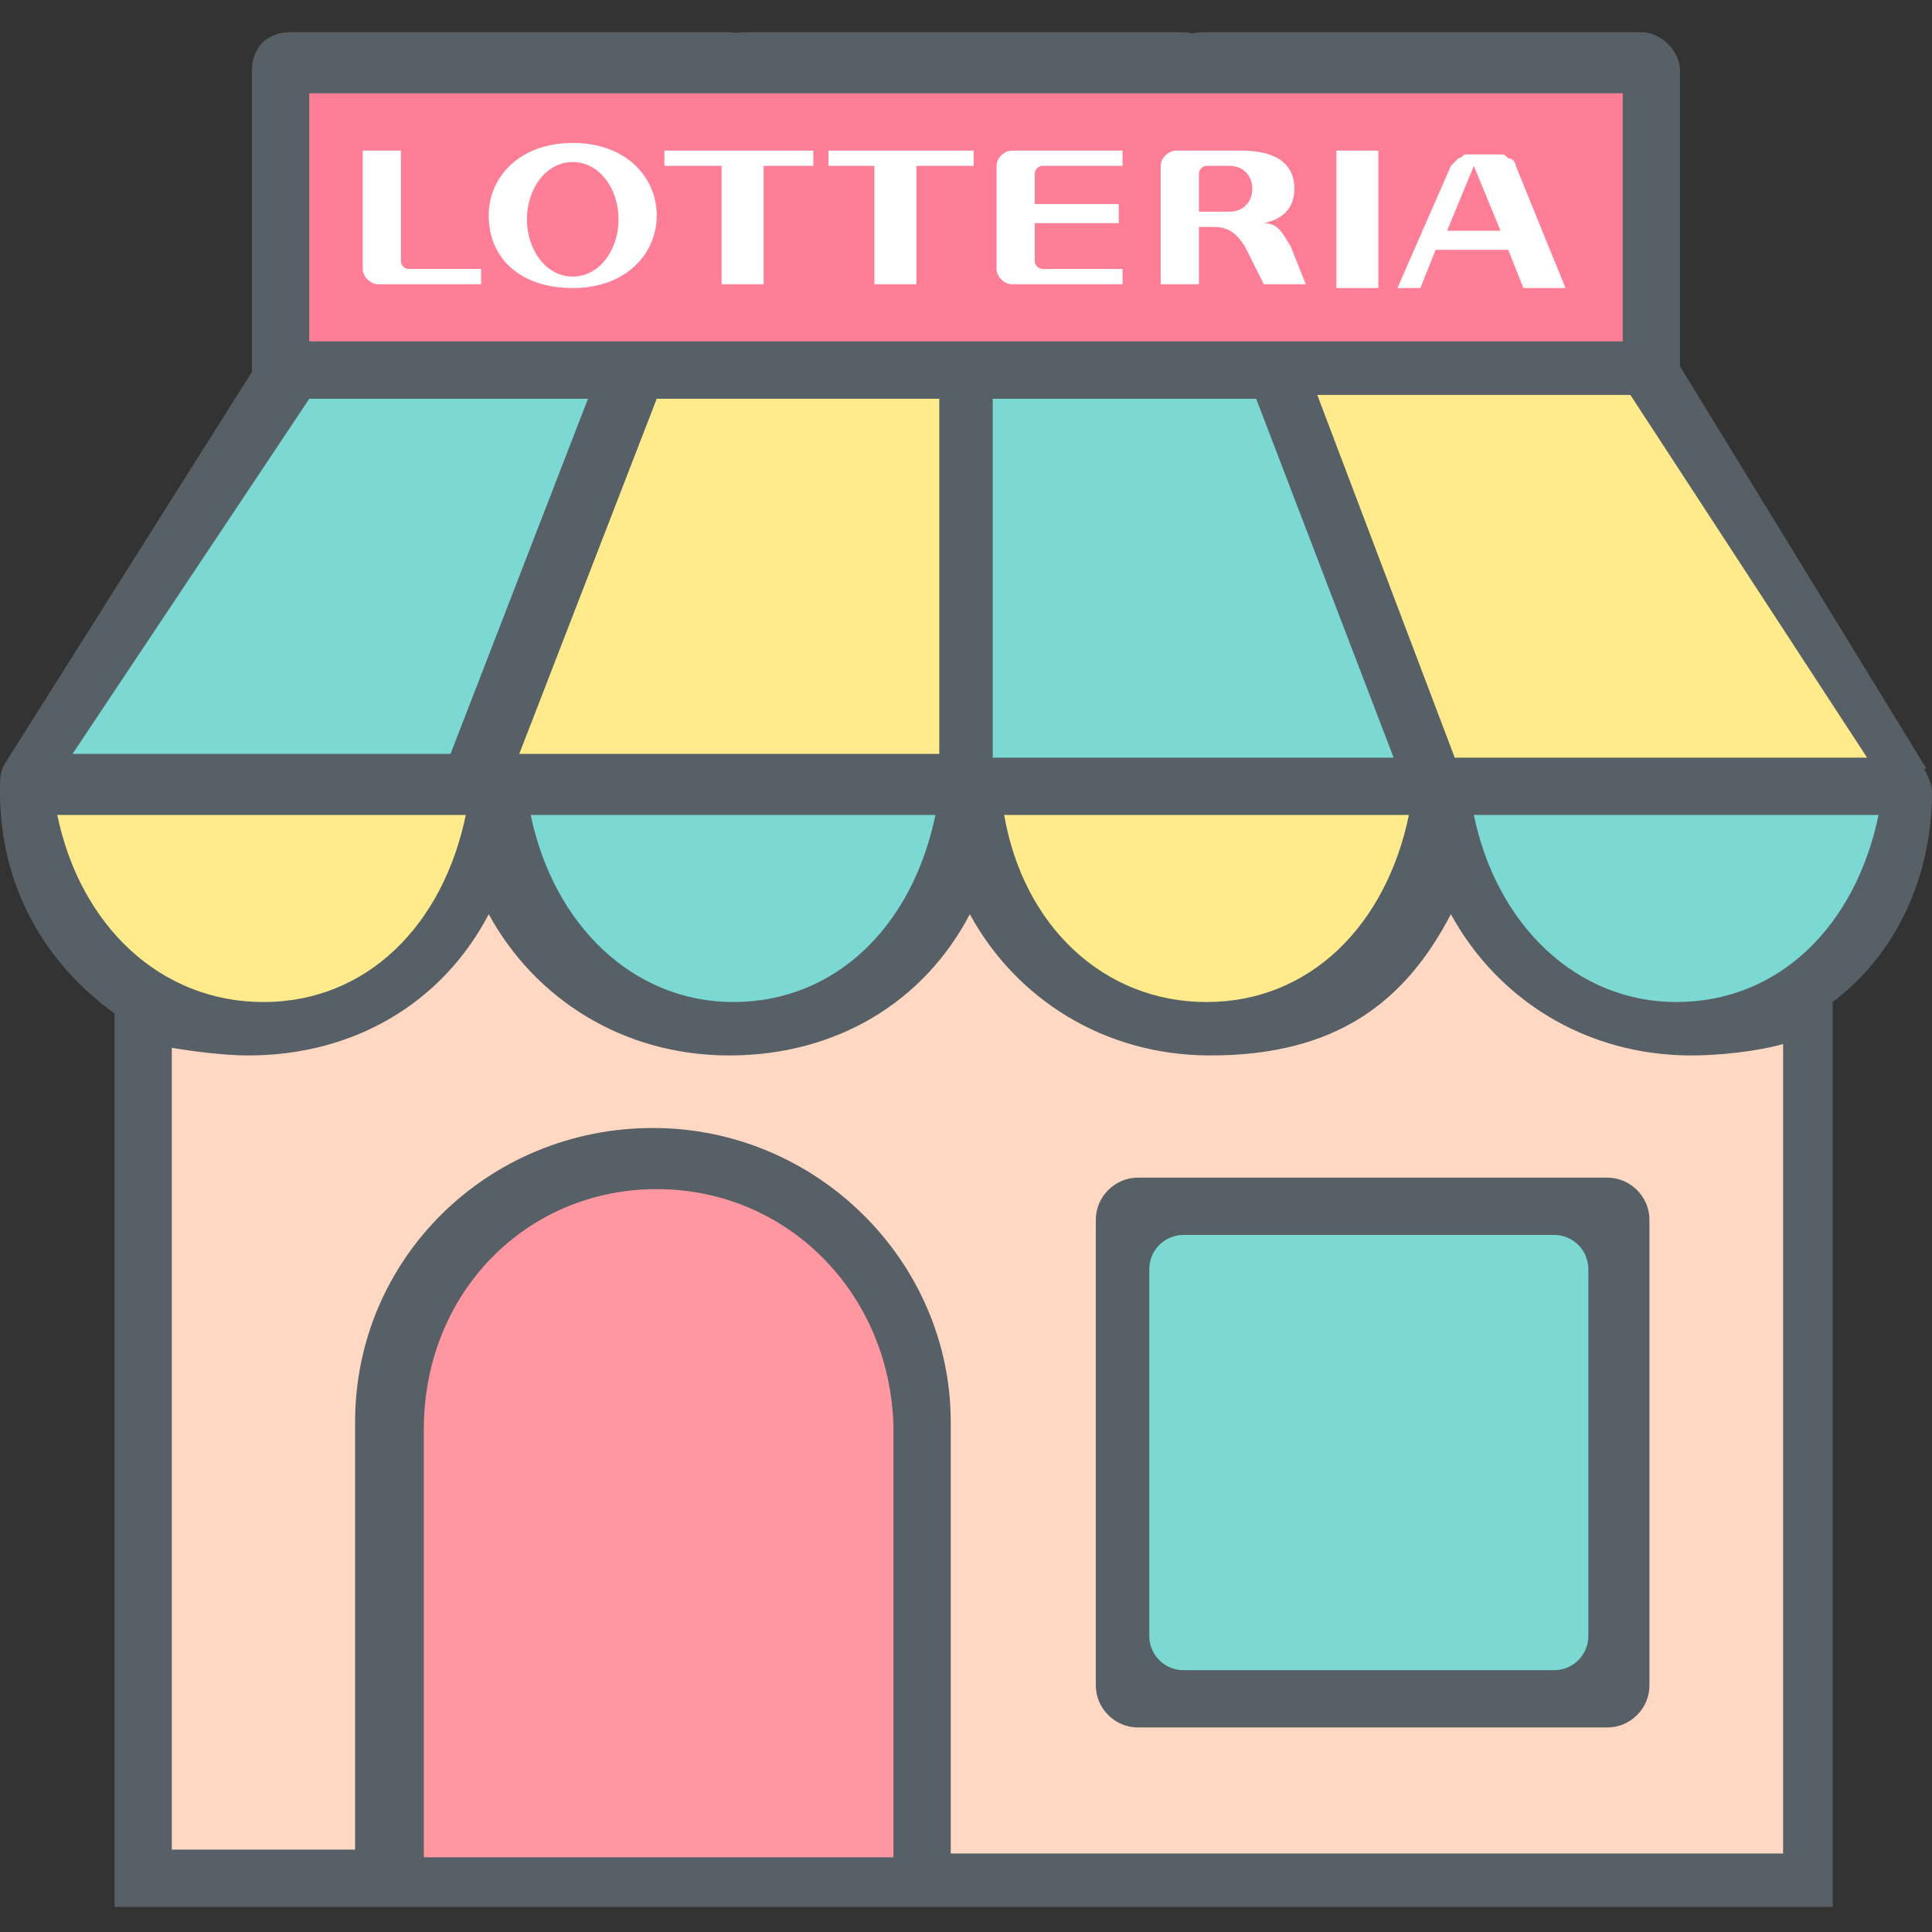 <svg width="60" height="60" viewBox="0 0 60 60" fill="none" xmlns="http://www.w3.org/2000/svg">
<rect x="0" y="0" width="60" height="60" fill="#333333" stroke="none"/>
<path d="M55.968 58.628L4.387 58.984L4.625 24.715L55.85 24.833L55.968 58.628Z" fill="#FFD8C3"/>
<path d="M49.684 3.253H38.538V13.688H49.684V3.253Z" fill="#7BD8D3"/>
<path d="M37.352 1C36.64 1 36.166 1.474 36.166 2.186V14.873C36.166 15.466 36.759 12.502 37.352 12.502H50.988C51.7 12.502 52.174 15.585 52.174 14.873V2.186C52.174 1.593 51.581 1 50.988 1H37.352ZM49.684 13.688H38.538V3.253H49.684V13.688Z" fill="#566066"/>
<path d="M35.574 3.253H24.427V13.688H35.574V3.253Z" fill="#7BD8D3"/>
<path d="M23.123 1C22.411 1 21.937 1.474 21.937 2.186V14.873C21.937 15.466 22.53 12.502 23.123 12.502H36.759C37.471 12.502 37.945 15.585 37.945 14.873V2.186C37.945 1.593 37.352 1 36.759 1H23.123ZM35.573 13.688H24.427V3.253H35.573V13.688Z" fill="#566066"/>
<path d="M9.012 1C8.3 1 7.826 1.474 7.826 2.186V14.873C7.826 15.466 8.419 12.502 9.012 12.502H22.648C23.36 12.502 23.834 15.585 23.834 14.873V2.186C23.834 1.593 23.241 1 22.648 1H9.012ZM21.462 13.688H10.316V3.253H21.462V13.688Z" fill="#566066"/>
<path d="M50.395 2.896H9.605V13.924H50.395V2.896Z" fill="#FF7E97"/>
<path d="M42.806 4.677H41.502V8.946H42.806V4.677Z" fill="white"/>
<path d="M47.075 5.151C47.075 5.032 46.957 4.913 46.838 4.913C46.72 4.795 46.72 4.795 46.601 4.795H46.482H45.652H45.534C45.415 4.795 45.415 4.913 45.297 4.913C45.178 5.032 45.178 5.032 45.059 5.151L43.399 8.945H44.111L44.585 7.759H46.838L47.312 8.945H48.617L47.075 5.151ZM44.941 7.166L45.771 5.151L46.601 7.166H44.941Z" fill="white"/>
<path d="M40.079 7.641C39.842 7.285 39.723 6.93 39.249 6.93C39.842 6.811 40.198 6.455 40.198 5.863C40.198 5.151 39.723 4.677 38.538 4.677H36.522C36.285 4.677 36.047 4.914 36.047 5.151V8.827H37.233V7.048H37.707C38.182 7.048 38.419 7.285 38.656 7.641L39.249 8.827H40.553L40.079 7.641ZM38.182 6.574H37.233V5.388C37.233 5.27 37.352 5.151 37.47 5.151H38.182C38.656 5.151 38.893 5.507 38.893 5.863C38.893 6.218 38.656 6.574 38.182 6.574Z" fill="white"/>
<path d="M17.787 4.439C16.127 4.439 15.178 5.507 15.178 6.692C15.178 7.997 16.127 8.945 17.787 8.945C19.447 8.945 20.395 7.878 20.395 6.692C20.395 5.507 19.447 4.439 17.787 4.439ZM17.787 8.59C16.957 8.59 16.364 7.76 16.364 6.811C16.364 5.862 16.957 5.032 17.787 5.032C18.617 5.032 19.21 5.862 19.21 6.811C19.21 7.76 18.617 8.59 17.787 8.59Z" fill="white"/>
<path d="M20.633 5.151H22.411V8.827H23.716V5.151H25.257V4.677H20.633V5.151Z" fill="white"/>
<path d="M25.731 5.151H27.154V8.827H28.459V5.151H30.237V4.677H25.731V5.151Z" fill="white"/>
<path d="M12.451 8.115V4.677H11.265V8.353C11.265 8.59 11.502 8.827 11.739 8.827H14.941V8.353H12.688C12.569 8.353 12.451 8.234 12.451 8.115Z" fill="white"/>
<path d="M30.949 5.151V8.353C30.949 8.59 31.186 8.827 31.423 8.827H34.862V8.353H32.372C32.253 8.353 32.135 8.234 32.135 8.115V6.93H34.743V6.337H32.135V5.388C32.135 5.27 32.253 5.151 32.372 5.151H34.862V4.677H31.423C31.186 4.677 30.949 4.914 30.949 5.151Z" fill="white"/>
<path d="M59.763 23.767L51.7 10.604H8.419L0.119 23.767C0 24.004 0 24.241 0 24.478V24.597C0 27.561 1.423 29.933 3.557 31.474V59.221H56.917V31.118C58.814 29.695 60 27.324 60 24.597C60 24.359 59.881 24.122 59.763 23.885C59.881 23.885 59.763 23.767 59.763 23.767ZM50.514 12.857L57.154 23.055H45.534L41.739 12.857H50.514ZM31.423 12.857H38.893L42.806 23.055H31.423V12.857ZM42.925 25.782C42.332 28.273 40.198 30.051 37.352 30.051C34.624 30.051 32.371 28.273 31.779 25.782H42.925ZM28.696 12.857V23.055H16.601L20.514 12.857H28.696ZM28.103 25.782C27.51 28.273 25.375 30.051 22.53 30.051C19.802 30.051 17.549 28.273 16.956 25.782H28.103ZM9.605 12.857H17.668L13.755 23.055H2.727L9.605 12.857ZM2.253 25.782H13.281C12.688 28.273 10.553 30.051 7.708 30.051C4.98 30.051 2.727 28.273 2.253 25.782ZM26.798 57.561H13.873V44.162C13.873 40.723 16.719 37.877 20.277 37.877C23.834 37.877 26.68 40.723 26.68 44.162V57.561H26.798ZM55.138 57.561H29.526V44.162C29.526 39.182 25.375 35.031 20.277 35.031C15.178 35.031 11.028 39.063 11.028 44.162V57.442H5.336V32.541C6.047 32.66 6.996 32.778 7.708 32.778C11.028 32.778 13.755 31.118 15.178 28.391C16.601 31 19.328 32.778 22.648 32.778C25.968 32.778 28.696 31.118 30.119 28.391C31.541 31 34.269 32.778 37.589 32.778C41.502 32.778 43.636 31.118 45.059 28.391C46.482 31 49.209 32.778 52.53 32.778C53.36 32.778 54.545 32.66 55.376 32.423V57.561H55.138ZM52.292 30.051C49.565 30.051 47.312 28.273 46.719 25.782H57.747C57.273 28.273 55.138 30.051 52.292 30.051Z" fill="#566066"/>
<path d="M22.53 30.052C25.257 30.052 27.51 28.273 28.103 25.783H17.075C17.668 28.273 19.802 30.052 22.53 30.052Z" fill="#FF7E97"/>
<path d="M37.47 30.052C40.198 30.052 42.451 28.273 43.044 25.783H32.016C32.49 28.273 34.743 30.052 37.47 30.052Z" fill="#FFEB8B"/>
<path d="M52.292 30.052C55.02 30.052 57.273 28.273 57.866 25.783H46.838C47.431 28.273 49.565 30.052 52.292 30.052Z" fill="#FF7E97"/>
<path d="M18.261 12.384H9.605L2.253 23.412H13.992L18.261 12.384Z" fill="#7BD8D3"/>
<path d="M29.17 23.412V12.384H20.395L16.127 23.412H29.17Z" fill="#FFEB8B"/>
<path d="M39.012 12.384H30.83V23.53H43.281L39.012 12.384Z" fill="#7BD8D3"/>
<path d="M57.984 23.529L50.633 12.265H40.909L45.178 23.529H57.984Z" fill="#FFEB8B"/>
<path d="M8.182 31.119C11.383 31.119 13.755 28.747 14.466 25.309H1.779C2.49 28.747 4.98 31.119 8.182 31.119Z" fill="#FFEB8B"/>
<path d="M22.767 31.119C25.968 31.119 28.34 28.747 29.051 25.309H16.482C17.194 28.747 19.684 31.119 22.767 31.119Z" fill="#7BD8D3"/>
<path d="M37.47 31.119C40.672 31.119 43.044 28.747 43.755 25.309H31.186C31.779 28.747 34.269 31.119 37.47 31.119Z" fill="#FFEB8B"/>
<path d="M52.055 31.119C55.257 31.119 57.629 28.747 58.34 25.309H45.771C46.482 28.747 48.972 31.119 52.055 31.119Z" fill="#7BD8D3"/>
<path d="M36.166 52.225H48.38C48.735 52.225 48.972 51.988 48.972 51.633V39.419C48.972 39.063 48.735 38.826 48.38 38.826H36.166C35.81 38.826 35.573 39.063 35.573 39.419V51.633C35.573 51.988 35.81 52.225 36.166 52.225Z" fill="#7BD8D3"/>
<path d="M20.395 36.929C16.364 36.929 13.162 40.13 13.162 44.399V57.68H27.747V44.281C27.628 40.13 24.427 36.929 20.395 36.929Z" fill="#FF97A0"/>
<path d="M51.225 37.878V52.344C51.225 53.056 50.632 53.648 49.921 53.648H35.336C34.624 53.648 34.032 53.056 34.032 52.344V37.878C34.032 37.166 34.624 36.573 35.336 36.573H49.921C50.632 36.573 51.225 37.166 51.225 37.878Z" fill="#566066"/>
<path d="M49.328 39.419V50.802C49.328 51.395 48.854 51.869 48.261 51.869H36.759C36.166 51.869 35.692 51.395 35.692 50.802V39.419C35.692 38.826 36.166 38.352 36.759 38.352H48.261C48.854 38.352 49.328 38.826 49.328 39.419Z" fill="#7BD8D3"/>
</svg>
